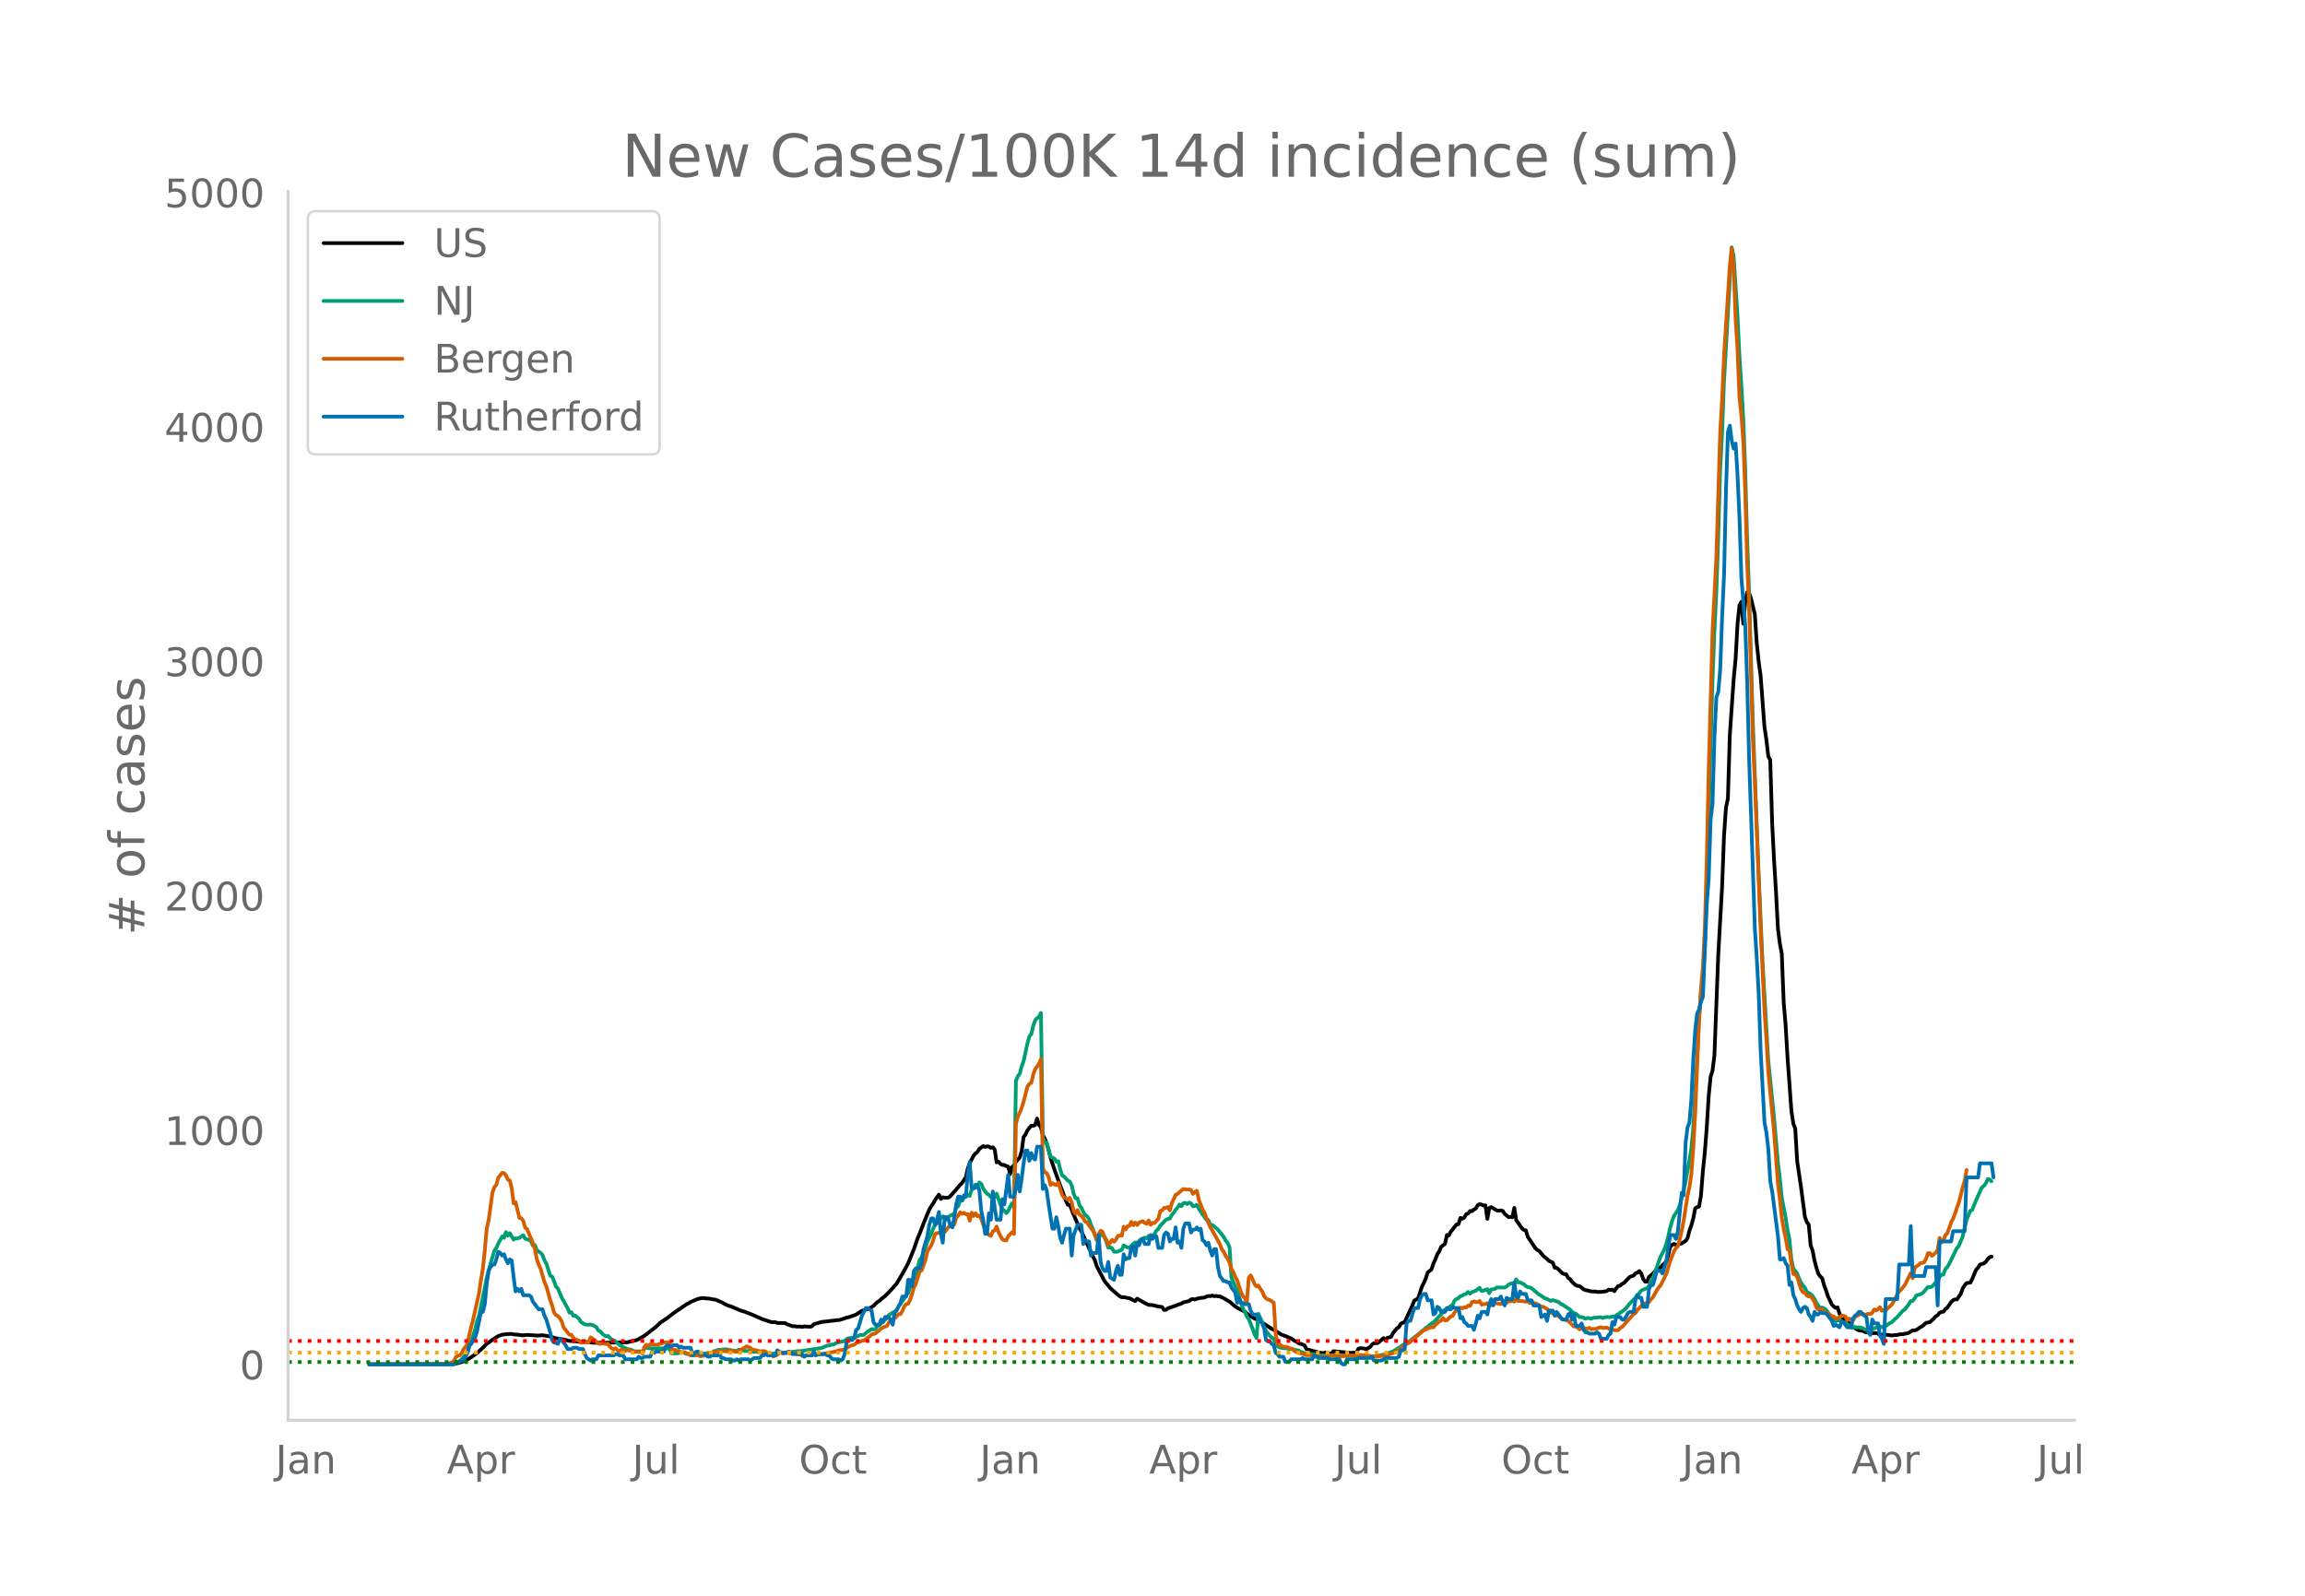 <svg height="864" viewBox="0 0 936 648" width="1248" xmlns="http://www.w3.org/2000/svg" xmlns:xlink="http://www.w3.org/1999/xlink"><defs><style>*{stroke-linecap:butt;stroke-linejoin:round}</style></defs><g id="figure_1"><path d="M0 648h936V0H0z" style="fill:#fff" id="patch_1"/><g id="axes_1"><path d="M117 576.72h725.4V77.76H117z" style="fill:none" id="patch_2"/><path clip-path="url(#p45ca649742)" d="m149.973 554.04 32.035-.102 2.344-.136 1.563-.275 1.562-.43 2.344-1.01 2.344-1.558 1.563-1.113 2.344-2.125 1.563-1.604 1.562-1.089 1.563-1.076 1.563-.981 1.562-.56 2.345-.277 1.562-.032.782.195 1.562.11 1.563.226.781.027 1.563-.173 2.344.146 1.563.137 2.344-.126 1.562.21 1.563.28 2.344.726 2.344.387.781.098 2.345.6 1.562.083 2.344.233 1.563.084.781-.043 3.126.346 3.906.053.782.12.781-.143 8.595-.183 3.907-.914 1.562-.827 1.563-.931 4.688-3.614 1.563-1.56 3.125-2.096 2.344-1.852 5.47-3.72.78-.361.782-.508 2.344-.988.782-.293 1.562-.33 2.344.246.782.045.781.196 1.563.216 2.344 1.033 1.562.827 1.563.693.781.166 3.907 1.705 1.563.427 3.125 1.232 3.907 1.724 3.907 1.31 1.562.006.782.306 3.125.049.781.442 2.344.863.782-.029.781.16 1.563-.01.781.141.782-.198 2.344.138.78-.185.782-.864 3.126-.893 3.906-.444 1.563-.168.781-.173.782.037 2.344-.707.781-.325.781-.127 3.126-1.096 2.344-1.555.781-.144.782-.372.78-.088.782-.514.782-.325.78-.544 1.564-1.545.781-.433.781-.772 1.563-1.219 1.563-1.587 1.562-1.675 1.563-1.751 2.344-3.99 2.344-4.26 2.344-5.782 1.563-4.537.781-1.77 1.563-4.11 2.344-5.697.781-1.334.782-1.084.78-1.426 1.564-2.2.781 1.76.781-.706.782.221 1.562-.059.782-.655 2.344-2.658 1.562-1.882.782-.722 1.562-2.349.782-3.545.781-2.166 1.563-3.022.781-.964.782-.549.78-1.266 1.564-1.154.78.342.782-.232.782.088.78.524.782-.234.782.92.781 5.209.781-.271.782.932.781.344.781.062.782.46.781.194.781 3.015.782-2.834.781-.634.781-1.46 1.563-1.785.781-2.518.782-5.796.781-1.017.781-1.63.782-1.082.781-.84.781-.01.782-.247.781-2.686.782 2.593.78.92.782 3.21.782 1.394.78 2.044.782 2.606.782 3.167 1.562 4.717 1.563 4.324 3.125 8.426.782 1.633.781-.021 1.563 3.973 2.344 5.507.781 1.23 1.563 3.417 3.125 6.83.782 1.45.78 2.51 3.126 5.978 2.344 2.924 3.126 2.736.781.637.781.374.782-.042 1.562.303.782.131 2.344 1.177.781-1.017 3.125 1.789 1.563.755 1.563.076 2.344.568 1.563.233.78 1.154.782-.025.782-.63 1.562-.494.782-.323.781-.19.781-.393 1.563-.485.781-.485 2.344-.589.782-.634.781-.152.781.198.782-.33 1.562-.322 1.563-.135.781-.438.782-.227.781.102.782-.283.78.297.782-.132.782.183.78.028 1.564.72 1.562.93.782.417 2.344 2.059 2.344 1.307.781.34 3.125 2.226 1.563.96 1.563.639 5.47 3.573 1.562.842 2.344 1.505 1.563.555 2.344.985 1.562 1.057.782.27.781.687.781.153 1.563.64.781 1.538 3.126.89.781.08.781.346 1.563.246.781.019.782-.28.781.311.782.071.78.211.782-1.064 7.032.69 1.563-.125.781-.045.782-1.53.781-.225 1.563.137.781.326 1.563-.884.781-1.002.781-.59 1.563-.071.781-.575 1.563-1.431.781.84.782-.923 1.563-.422.78-1.583 1.564-1.874.78-.472.782-1.384.782-.401.78-.24 3.126-6.692.782-2.043 1.562-.903 1.563-4.79.781-1.525.782-1.783.781-2.473 1.563-1.24.781-2.483.781-1.603.782-2.048.781-1.172.781-1.877 1.563-1.19.782-3.577.78.174.782-1.516 2.344-2.938.782-.13.78-2.537.782.345.782-.446.78-1.422.782-.247.782-1.028.781.048.781-.607.782-.462.781-1.346.781-.462.782.236.781.387.781-.112.782 5.487.781-4.378.781-.385 2.344 1.396.782.075.781-.135.781.22.782 1.183 1.563 1.315.78-.062.782.13.782-3.805.78 4.964 2.345 3.356.781.648.782.154.781 2.618 3.125 4.666.782.695.781.41 1.563 1.938 1.562 1.276.782.785 1.562.739.782 2.062.781.051.781.637 1.563 1.58.782.309.78.107.782 1.47.782.432.78 1.14 1.564 1.424 1.562.39.782.526.78.7.782.349.782.08.781.286 1.563.214.781-.073.781.195 1.563.019 2.344-.336.781-.606.782.129.781-.131.781.626.782-1.178.781-.928.781-.137.782-.698.781-.392 2.344-2.453 1.563-.534.781-.941.782-.284.78-.604.782.978.782 2.258.781 1.065.781-.01.782-1.964.781-.545 1.563-1.549.781-.974.781-.496.782-.092.781-1.118.781-.616.782-.845.781-2.688.781-3.292.782-.774.781-.36.781.39 2.345-.613 1.562-.998.782-1.1.78-3.058.782-2.189.782-2.745.78-4.11.782-.547.782-.203.78-4.448.782-9.88.782-7.652.781-9.971.781-12.725.782-7.987.781-2.506.781-6.211 1.563-40.966 1.563-27.679.781-20.773.781-11.25.782-3.643.781-25.825 1.563-22.635.781-8.247.781-14.117.782-7.604.781-1.484.782 8.9.78-8.482.782-4.29.782.316.78 2.171 1.564 6.518.78 11.653.782 7.513.782 5.679 1.562 20.786.782 5.253.781 6.78.781 1.452.782 25.58.781 15.282.781 12.648.782 14.859.781 6.195.781 4.09.782 19.839.781 9.176.781 13.286 1.563 21.538.781 5.167.782 2.02.781 13.216 1.563 10.578 1.563 11.942.78 2.25.782.937.782 8.482.78 2.07.782 4.113.782 2.905.78 2.432.782 1.123.782.734.781 2.858.781 2.086.782 2.408 1.562 3.253.782.858.781.562.781-.214.782 2.584 2.344 3.297.781.414.781.079.782 1.703.781-.14 1.563 1.002.781.38.782.13.78-.03.782.49.782.242 1.562.03.782.31 1.562-.066.782.198.781.66.781-.175.782-.052 1.562.138 1.563.232 1.563-.216.781.06.781-.301 1.563-.063.781-.225.782-.098.781-.246 1.563-1.011.781.014.782-.184 1.562-1.107.782-.394 1.562-1.379 1.563-.278 1.563-1.458.78-.886.782-.467.782-.992.781-.332.781-.118.782-1.038.781-.56 1.563-2.262.781-.782.781-.332.782.018 1.562-2.234.782-2.235.781-1.212.781-.943 1.563-.197.781-1.566 1.563-3.725.782-.76.78-1.287 1.564-.498.78-.6.782-1.123.782-.754.78-.268h0" style="fill:none;stroke:#000;stroke-linecap:round;stroke-width:1.5" id="line2d_1"/><path clip-path="url(#p45ca649742)" d="m149.973 554.04 32.035-.105 2.344-.352.781-.329.782-.17.78-.471.782-.618 1.563-1.877.781-.77.782-2.646.781-2.066 1.563-4.836.781-3.4.781-2.109 2.344-11.329.782-4.06 1.562-5.85 1.563-5.132.781-1.196.782-1.727 1.562-2.895.782.553.781-2.336.782 1.45.78-1.02 1.564 2.605.78-.536.782.086.782-.274 1.562-1.062.782 1.451 1.562.45.782.626.781 1.685.781-.216.782 2.035.781.656.781.456.782.915.781 2.122.781 1.347 1.563 4.887.781.416.782 1.818.781 2.216.781.79 1.563 3.709 2.344 4.205.782 1.91.78-.193.782 1.447.782-.096 1.562 1.333.782 1.336 1.562.934.782.135 1.562-.096.782.184 1.562.888.782 1.32.781.372.781.925.782.654.781.473.781-.184.782.834.781.649 1.563.736 1.562 1.498.782.346.781.602 2.344.858.782.062.78.447.782.235 1.563.024.781-.021.782.42.781-1.809.781-.043.782.163.781-.035.781.141 1.563-.06 3.125-.04 1.563.125.781-.1.782 2.064 1.562-.013.782-.032.781-.143.781.002.782-.138.781.221.782.36.78.03.782.43 1.563.002 3.125-.403 2.344-.515 1.563-.018.781-.686.782-.114.781-.377 1.563-.157h.781l.781-.142 1.563.26 2.344.42.781-.025.782-.485 1.563.227.78.33 1.564-.025.78.017.782.294.782.075.78-.173.782.21.782.036 1.562.38.782.374.781.227.781-.076.782-.298 2.344-.026.781-.298.781-.17.782.218 1.562-.29.782.027 3.906-.463.782.016 8.595-1.282 2.344-.994.781-.021.781-.341.782-.048.781-.271.781-.521 3.126-.639.781-.787.781-.34 1.563-.178.781.096.782-.57.781-.248.782-.382 1.562-.061 1.563-1.426.781-.384.782-.559.78.146.782-.193.782-1.12.781-.405 2.344-2.29.781-.62.782-1.25 1.562-.961.782-.189.781-.896.781-1.514.782-.858 2.344-3.529.781-.902.781-2.283.782-1.495.781-2.08.781-1.524 1.563-6.2.782-.911.78-2.36.782-1.727.782-2.379 1.562-3.142.782-2.095.78-1.632.782-.534 1.563-2.116.781-.748.782.59.781.75.781-1.041.782-.622.781-.267.781-.655.782-2.183.781-.702.781-2.21.782.02.781-1.287.781-.433.782-.694.781.477.781-2.612.782-.338.781-1.723.782.686.78-1.499.782.577.782 1.894.78 1.214.782.916.782.42.78.936.782-.371.782.446.781-1.511.781 2.401 1.563 4.167.781.331.782 1.054.781-.902.781-1.72.782-1.414.781 1.613.781-51.356.782-1.78.781-1.118.781-2.974.782-2.102 1.562-7.22.782-2.78.781-.995.781-3.387.782-2.139.781-.926.782-.523.78-1.57.782 50.624.782 1.755.78.442.782 2.606.782 3.023.78.282.782.4.782 1.28.781-.204.781 3.288.782 2.514.781.407 1.563 1.685.781.363.781 1.583.782 3.352.781 1.885.781-.03.782 2.827.781 1.007.781 1.696.782 1.285.781.471.781 1.168.782 2.416.781 1.626 1.563 4.49.781-.518.782-1.927.78.014.782 1.267.782 1.75.78 2.465.782-.153.782.449.781 1.342.781.086.782-.147.781-.405.781-.238.782-1.818 1.562.816.782.09.781-.7.781-.904.782-.524.781.426.781-1.038.782-.704 1.562-.628.782.287.781-.986.781.343.782-.458.781-.666.782-1.37.78-.744.782-1.272 2.344-2.4.782-.344.78-.14.782-1.481.782-.857.781-1.28.781-.857.782-1.238.781.69.781-1.218.782-.146.781.497.781-.604.782.343.781 1.17.781-.156.782-.416.781 1.507 3.125 4.554.782.112.781 1.811.782.159.78.56 1.564 1.394 2.344 2.937.78 1.457.782.874.782 1.814.781 12.304.781 1.961 1.563 3.35 1.563 5.206.781 2.09.781 1.287.782 1.966.781 1.014 1.563 3.948.781 2.286.781 1.452.782-9.813 1.562 3.416.782 1.946.781 1.644 1.563 2.006.781.681.782.385.78 2.234.782.913 1.563.63 1.563.094 1.562.281 1.563.098.781.419.782.025.781.161.781.522.782.184 1.562.684 2.344.007 1.563.434 1.563.047 2.344.012 1.563-.108 2.344.235 2.344.103.78-.09.782.075 1.563-.067 3.907.294 1.562-.027 3.907.096 1.563-.132 3.906-.792.782-.197 1.563-.723.78-.243 1.564-.985 1.562-.993.782-.59 2.344-1.125 2.344-1.97 1.562-1.215L578.15 540l.782-.772.781-.468 1.563-1.34.781-.365 2.344-2.519.781-.777.782-1.48 1.563-.828 2.344-1.62.78-1.707.782-.664.782-.301.78-.818.782-.244.782-.458.78-.214.782-.802.782.676.781-.618 1.563-.547 1.562-1.207.782 1.291.781-.096 1.563-.634.781 1.611.781-1.484 1.563-.244.781-.6 3.126.068.781-.446.782-.685.78-.401.782-.21.782.352.78-1.94.782 1.228.782-.045.78.46.782.278.782.79.781.413.781.161.782.298 3.125 2.652.781.404 1.563 1.09.781.2 1.563.828.781-.346 2.344.752.782.739.781.31 3.126 2.069.78.8.782.639.782.175 1.562 1.43.782.011.78.181.782.49.782-.35.781.082.781.238.782-.342 3.125-.277.781.344.782-.282.781-.15 1.563.108.781-.374.781.152 1.563-.99 2.344-1.661.782-.697 1.562-1.954 1.563-1.577.781-.74.782-1.26.78-.612.782-1.101 1.563-.724.781-.18.782-.942.781-1.62.781-1.33 1.563-4.514 1.563-4.404 1.562-2.953.782-2.197.781-2.964.781-3.557.782-2.793.781-2.115 1.563-2.34.781-1.93 1.563-6.103.781-3.462 1.563-8.525.781-4.87.782-8.196 1.562-27.845.782-15.952.78-11.057.782-6.915.782-11.614.781-23.024 1.563-58.17.781-26.52.781-20.477.782-15.698.781-22.634.781-27.198.782-15.156.781-20.92 3.125-54.733.782 3.427 1.562 23.704.782 16.645.781 11.796.782 13.573.78 19.817.782 28.261.782 21.638 1.562 53.963 2.344 61.32 1.563 35.468 2.344 40.444 2.344 23.147 1.563 18.245.781 6.39.781 7.9 1.563 8.062.781 5.142.782 3.785.781 8.08.781 3.737 1.563 2.16.782 2.01.78 1.607.782 1.25.782.768.78 1.783 1.564.9.78.752.782 1.245.782 1.546.78 1.232.782.833.782-.121.781.34.781.488.782 1.14.781 1.57.781.937.782.273.781.806.781-.272.782.008.781.217.781.397.782.203.781.578.781.717 1.563.765.781-.271.782.209.781-.098 1.563.333 1.563.813.78-.256.782-.078.782.068 1.562-.716 1.563-.526.781.336.782-.412.781.006 1.563-1.21.781-.276 1.563-1.511.781-.705 2.344-2.607.781-.51 1.563-2.012.781-1.353.782-.062.781-.914.782-1.338 1.562-.422.782-.41.78-.737 1.564-1.883.78.137.782-.21 1.563-1.67.781-.46.782-1.779.781-.973.781-.032.782-2.164.781-.885.781-1.239 3.126-6.446.781-.883 1.563-3.759 1.562-6.708 1.563-3.849.781-.328 1.563-3.95 2.344-5.148.782-.662.78-.875.782-1.855.782.078.78.746h0" style="fill:none;stroke:#009e73;stroke-linecap:round;stroke-width:1.5" id="line2d_2"/><path clip-path="url(#p45ca649742)" d="m149.973 554.04 28.128-.071 3.907-.256 1.563-.53.78-.49.782-1.665.782-.45.78-.204.782-.96.782-1.541.78-.92.782-1.163.782-3.932 1.562-6.27 2.344-10.394.782-5.473.781-4.503.781-7.372.782-8.925.781-3.39 1.563-11.252.781-2.277.781-.837.782-2.92 1.562-1.961.782.05.781.95.782 1.665.78.45.782 3.195.782 6.065.78-.5 1.564 6.423.78.112.782 1.082.782 2.768.781.602 1.563 3.717.781 1.91.781 2.317.782 4.054.781 2.39.781 1.592 1.563 5.514.781 1.705 1.563 5.555.781 2.185.782 2.86.781 1.04.781.41.782.857.781 1.389.781 2.389 1.563 2.022.782.98.78-.01.782 1.174.782.653 1.562.552.782.817.78-.113 2.345.02.781-2.092.782.51 2.344 1.89.781.326.781-.48.782.337.781.153.781-.143.782 1.185.781.725.781.275.782-.347.781.848.781.418.782-.755.781.49h.782l.78-.225 1.564.276.78.378 3.126.081.782.674.781-2.869.781-.745.782.52.781-.674 2.344.194.781-.06.782-.41.781-.01.781-.5.782-.03.781.112.781-.286.782 2.89.781.418.781-.092.782.562.781.01.781.327 1.563.102.782.429.78.174.782.633.782-.245.78.03 1.564.307.78.275 1.564-.204 2.344-1.072.781.02.781-.449.782-.092.781-.265.781.234.782-.398.781.164 1.563.081.781-.275.781-.092 1.563.46.781.101.782-.204.781-.592 1.563-.899.781-.52 1.563.582.781.776.782.04 2.344.623 1.562-.112.782.235.781 1 .781.164 1.563.786.781-.398.782-.266.781-.806.781-.072.782.317.781-.235.781-.02 1.563.255 1.563-.153.781.367 1.563.204.781.623.782-.05.78-.246.782-.04.782-.235.78.102.782-.01.782-.266 2.344.02 1.562-.347.782-.04.781-.307 1.563-.163 3.125-.868.781.01.782-.255 1.562-1.021.782-.45 1.562-.388.782-.694 2.344-.899.781-.112 2.344-1.746.782-.735 1.562-.388.782-.746.781-.54.781-.746.782-.46 1.562-.612.782-1.369 1.562-1.245.782-.45.781-.765.781-.95.782.01.781-1.276.781-1.869.782-.929.781-.153.781-1.573.782-2.267.781-2.767.781-1.46 1.563-5.064.782-.358 1.562-4.34.782-3.44 1.562-2.42.782-1.981.78-2.635.782-.357 1.563-.266.781-2.001.782 1.807 1.562-2.042.782-.664.781.235.781-.592.782-2.798.781-.704.781-1.42.782.613.781-.398.781.572.782-.082.781 2.675.781-3.257.782 1.348.781-1.103.782 1.215.78-.266.782 1.359.782 2.256 1.562 3.42.782.848.78.388.782-1.878.782-.368.781-1.562.781 2.358 1.563 2.9.781.256.782.132.781-1.725 1.563-1.634.781.694.781-44.642.782-3.022.781-1.542.781-2.053.782-2.45 1.562-6.076.782-1.164.781-.388.781-3.38.782-2.164 1.563-2.237.78-1.838.782 44.336.782 1.522.78.418.782 1.552.782 3.278.78-.704.782.5.782.235.781-1.103 1.563 5.014.781 1.164.781.224.782.644.781-.766.781 1.848.782 3.584.781 1.031.781-1.51.782 1.827.781.541.781.899.782 1.44.781.387.781 1.195 1.563 1.98.782 1.655.78 2.134.782-2.113.782-1.583.78.439.782 2.022.782 1.337.78 2.053 1.564-2.094.781.715.781-.858.782-1.47.781-.153.781.082.782-3.635.781 1.072.781-1.318.782-.163.781-1.603.781 1.358.782-1.062.781 1 .781-1.061 1.563-.52.781.734.782.368.781-1.389.781 1.756.782-.786.781.092 1.563-1.715.781-3.145.782-.307.78-.99.782.02.782-.418.78 1.419.782-2.971 1.563-3.34.781-.398 1.563-1.358.781-.633 1.563.256.781-.072.782.225.781 1.582.781-.776.782-.48.781 3.503 1.563 4.125.781 1.256 1.563 4.135.781 1.716 1.563 2.675 2.344 4.258.781 2.093.782 1.052.78 1.644.782.98.782 1.757.781 2.47.781 1.481.782 1.869.781 1.358 1.563 4.911.781 1.501.781.899.782 1.603.781-9.935.781-.99.782 1.592.781 1.95.781.91.782-.338.781 1.389.781 1.031.782 1.88.781.928.781.43.782.295.781.45.782.633.78 12.804.782 3.86.782.153.78.623.782.327 1.563.153.781.46.782.132.781.429.781.725 1.563.653 2.344.562.781.408.782-.132 1.562.214 1.563.49.781.082 3.126-.204.781-.215 2.344-.122.782.275 1.562.133 3.126-.408 1.562-.03 1.563.101 1.563-.306 3.125.01 2.344.51 1.563.062 2.344-.174 1.562-.214 3.126-.98 1.563-.674.78-.592 1.564-1.46.78-.338.782-.592.782-.388.781-.541 1.563-1.41 2.344-1.95.781-.827.781-.52 2.344-.98.782-.266.781.102.781-1.133.782-.552.781-.745.781-.296.782-1.072.781.98.782-.102 1.562-1.532.782-.265.78-1.44.782-.684.782-.5.78-.685.782.307.782-.5.78.163.782-.797.782.153.781-1.572.781-.296.782.286.781.01.781-.44.782 1.492.781-.215.781-.071.782-.307.781 1.256.781-.806 1.563-.358.781-.02 1.563.265.781-.316.782-.03.781-.225.782-.5.78-.062.782-.204.782.378.78-1.032.782.756 1.563-.01.781.214.782.082.781-.174.781.715 1.563.04.781.062.782.378.781.766.781.224.782.072 1.562.868.782 1.062.781.439.781.214.782.715.781.122.781.388.782.705.781.541.782.051.78.358.782.224 2.344 2.308.782-.082 1.562 1.246.782-.541.78-.123.782.388.782-.092.781-.234.781.52.782-.122.781.081.781-.224.782-.409.781-.092.781.297 1.563-.194 1.563.755 2.344.398.781-.122.781-.868.782-.398 4.688-5.27.781-.428.782-1.297.78-.715.782-.867 1.563-1.042.781.02.782-.51.781-1.113.781-.786 1.563-2.86.781-1.184.782-.796 2.344-4.759 1.562-5.268 1.563-3.89.781-1.267.782-.817.781-2.93.782-3.41.78-4.034 1.564-10.068.78-3.503.782-5.299.782-10.589.78-14.346 1.564-38.087.78-11.988.782-9.19.782-15.806.781-28.202.781-35.616 1.563-56.773 1.563-30.112 1.562-50.748.782-13.336.781-17.828 2.344-36.412.781-6.893.782 8.465.781 20.412.781 12.457.782 19.32.781 7.249.782 10.854.78 20.412.782 28.53.782 18.215 1.562 54.241.782 16.552 2.344 60.01 1.562 32.9.782 11.63.781 13.478 2.344 24.394 1.563 20.728.781 6.361.781 7.577.782 4.493.781 3.594.781 4.564.782.531.781 5.606.781 3.952.782.081.781 1.154.782 2.665.78 2.247.782 1.286.782.082.78 1.195.782.418.782-.153.78 1.072.782 1.41.782 2.225.78.797.782-.123.782.051 1.562 1.41.782-.062 1.562 1.43.782.03.781.838.781-.133.782-.368.781-.561.781-.051.782.275.781 1.563.781-.664.782.286.781.45.781-1.471 2.345-1.154.78-.164.782.44.782-.082.78-.337.782.194.782-.541.78-1.348.782.378.782-.49.781-.838.781 1.511.782-.306.781.143.781-.909 1.563-1.347.781-1.205 1.563-3.115.781-1.215.782-.664 1.562-1.98 2.344-4.749.782 2.104.781-4.003.782-.868.78-.429.782-.867.782-.041.78-.245.782-1.634.782-2.104.78.031.782 1.093 1.563-1.318.781-1.102.782-4.881.781 1.817.781-.857.782-2.053.781-.776 1.563-4.452.781-1.542.781-1.97.782-2.482.781-2.021 1.563-6.25.781-2.41.781-4.564h0" style="fill:none;stroke:#d55e00;stroke-linecap:round;stroke-width:1.5" id="line2d_3"/><path clip-path="url(#p45ca649742)" d="M149.973 554.04h34.379l.781-1.04h1.563l.781-.52h.782l1.562-3.12.782-3.12.781-.521.781-1.56.782-1.04.781-2.6 1.563-7.801h.781l.781-3.12.782-8.322.781-5.2.781-1.56.782-1.04h.781l.781-2.08.782-3.121.781.52.781 1.04.782-.52.781 2.08.782 1.56.78-1.56.782.52.782 6.76.78 5.722.782-1.04.782 1.04.78-1.04.782 2.6h2.344l.782.52.781 2.08 2.344 3.12h1.563l.781 2.6.781 1.56 1.563 5.202.781 3.12.782 1.04h.781l.781.52.782-2.08.781.52 1.563 2.08.781 1.56h1.563l.781-.52h1.563l.781.52h1.563l.781 2.08.782 1.56 1.562 1.04.782-.52h1.562l.782-1.56h6.25l.782-.52h.781l.781.52h1.563l.782 1.56h4.688l.78-1.04.782.52h.782l.781-.52h2.344l.781-2.08.782.52.781-.52h3.125l.782-2.08.781-.52.781.52h.782l.781-.52h1.563l.781 1.04.781-.52.782.52h3.125l.782 3.12.78-1.04.782-.52h.782l.78 1.04h1.564l1.562 1.04h.782l.781-.52h2.344l.781-.52.782 1.56h.781l.781.52h2.344l.782.52h.781l.781-.52.782.52.781-.52h3.126l.78.52 1.564-1.04h2.344l.781-1.04h.781l.782-.52.781.52h3.125l.782-2.08 1.562 1.04h2.344l.782-.52 1.562 1.04h3.907l.782 1.04.78-.52h2.345l.781-1.56.782 1.56.78-.52h3.126l.782.52h.781l.781 1.04.782.52h2.344l.781.52.781-.52.782-2.08.781-4.68.781-1.04h1.563l.781-1.04.782-3.12.781-.52 1.563-5.201 1.563-3.12h.78l1.564 1.04.78 4.68.782 1.04h1.563l.781-2.08.782 1.04.781-2.08h1.563l1.562 3.12.782-5.2.781-.52 1.563-3.12.781-2.601h1.563l.781-6.76h.781l.782 2.6.781-6.241.781-1.04h1.563l.782-2.08.78-5.721 1.564-5.201.78-4.68.782-2.6h.782l.78 2.6.782-2.08.782-3.121.781 8.84.781 3.641.782-10.4h.781l.781 1.04.782 2.6.781.52.781-4.16.782-5.201.781-3.12h.781l.782 1.56.781-2.08.781.52.782-9.362.781-4.68.781 10.4h1.563l.782-1.04.78 2.08.782 8.322.782 3.64.78 5.72h.782l.782-8.32.78 2.6.782-11.441.782 6.76.781 4.681h1.563l.781-8.32.781 2.08 1.563-11.962.781 8.841h1.563l.781-3.12.782-5.72.781 6.76.781-5.2.782-6.241.781-5.201h.781l.782 4.16.781-3.12.781 2.08.782.52.781-5.2h1.563l.781 17.162.782-1.56.78 2.08.782 5.72 1.563 9.882h.781l.782-4.68.781 3.64.781 4.68.782 2.08.781-3.12.781-2.6h1.563l.781 10.92.782-8.32 1.562-4.16h1.563l.781 7.8.782-1.56.781.52h.781l.782 5.72.781-1.04h1.563l.781-7.28.782 10.921.78 2.6.782 1.04h.782l.78-3.64.782 6.24 1.563 1.041.781-3.64.782-2.08.781 3.64h.781l.782-8.321.781 2.08.781-.52h.782l.781-4.68h.781l.782 3.64.781-5.2.781 1.04.782-2.08.781-.52.781 2.08h1.563l.781-3.641.782 1.56.781-1.04h.782l.78 4.68h1.564l.78-5.2.782-1.04.782.52.78 3.12.782-1.04h.782l.781-4.68.781 6.24.782-.52.781 2.6.781-7.8.782-2.08h1.562l.782 3.64.781-1.04 1.563-.52v-.52l.781 1.04.781-.52.782 4.68.781.52.781 1.56.782-1.04.781 3.12.782 2.08.78-2.6h.782l.782 7.281.78 3.64 1.564 2.081h.78l.782.52h.782l.781 2.08 1.563 2.08.781 4.161.781-2.08.782 2.08h.781l.781.52h1.563l.781 2.6.782 1.56h1.562l.782 1.04.781 1.561.781 1.04.782 2.08.781 4.68.781.52h.782l.781 1.041.782.52.78 3.12.782.52.782 1.04h1.562l.782 2.08h1.562l.782-1.04h3.906l.782-.52.781.52h3.125l.782-1.56h.781l.781 1.04h3.907l.782.52h3.906l.782 1.56.78.521h.782l.782-2.08h3.906l.782-.52h4.688l.781-.52.781 1.56h3.126l1.562-1.04h4.689l.78-.52.782-2.6h1.563l.781-10.922.782-1.04h.781l1.563-5.2h1.562l.782-3.641.781-1.56.781-.52h.782l.781 2.6h1.563l.781 5.72.781-.52.782-2.6.781.52.781 1.56h1.563l.782-1.56.78.52h.782l.782-1.04.78.52h1.564l.78 4.16.782-.52.782 2.081.78.52.782 1.04h1.563l.781 1.56.782-2.6.781-3.12.781 1.04.782-2.6h1.562l.782 1.04.781-4.16.781-2.081.782 2.6.781-2.6h1.563l.781-1.04.781 2.08.782 1.56.781-3.12.782.52h1.562l.782-6.76.78 5.72.782.52.782-2.6.78 1.04h1.564l.781 2.6h1.563l.781 2.08h2.344l.781 4.68 1.563-1.04.781 2.601.782-4.16h1.562l.782 2.08.781-1.56 2.344 3.12h1.563l.781-2.08.782-.52.78 2.6.782-2.08.782 4.68h1.562l.782-1.04.78 2.6.782 1.04h.782l.781.52h2.344l.781-.52.782.52.781 2.08h2.344l.781-1.56.782-.52.781-4.68.781 1.04.782-3.12h1.562l.782 1.04h.781l.782-1.04.78-1.56.782-.52h1.563l.781-5.201.782-1.56.78 1.04h.782l.782 3.64h1.562l.782-7.28.781-1.56h.781l.782-2.601.781-3.12h1.563l.781 1.04 1.563-5.2 1.562-10.402h1.563l.781 1.56.782-3.12 1.563-15.602.78 1.04.782-21.322.782-6.241.78-2.08.782-9.361.782-16.122.78-11.962.782-6.76.782-1.56.78-3.12.782-2.081 1.563-37.444.781-10.402.782-23.922.781-6.761.781-27.043.782-16.122.781-2.08.781-9.361.782-21.323.781-17.162.781-34.324.782-23.403.781-2.6.781 6.24.782 3.121.781-2.08.781 13.002.782 17.161.781 24.443 1.563 19.242.781 22.883.782 31.204 1.562 45.765.782 23.403.78 11.961.782 14.562.782 22.882 1.562 29.124.782 4.16.781 6.761.781 13.001.782 4.16 2.344 18.203.781 9.361h.781l.782-.52.781 2.08.781 1.04.782 7.801.781-1.04.781 5.2.782 1.56.781 2.601.782 1.56.78 1.04.782-1.56.782-.52.78.52.782 2.6.782 1.04.78 1.561.782-3.64.782 1.04h.78l.782-1.04.782.52h1.562l2.344 3.12.782 2.08.781-.52 1.563 1.04.781-2.08h.781l1.563 2.08h1.563l.781-3.64.781-1.04.782-.52.781-1.04h.782l.78 1.04 1.564 1.04.78 6.24.782 1.04.782-6.24.78 1.56h1.564l.781 4.68.781 1.56.782 2.081.781-18.202h4.688l.781-14.042h3.907l.781-15.601.782 20.282h4.688l.781-3.64h3.907l.781 15.601.782-26.003h4.688l.781-4.16h4.688l.781-21.843h4.689l.78-5.72h4.689l.781 5.72h0" style="fill:none;stroke:#0072b2;stroke-linecap:round;stroke-width:1.5" id="line2d_4"/><path clip-path="url(#p45ca649742)" d="M117 553.088h725.4" style="fill:none;stroke:green;stroke-dasharray:1.5,2.475;stroke-dashoffset:0;stroke-width:1.5" id="line2d_5"/><path clip-path="url(#p45ca649742)" d="M117 549.28h725.4" style="fill:none;stroke:orange;stroke-dasharray:1.5,2.475;stroke-dashoffset:0;stroke-width:1.5" id="line2d_6"/><path clip-path="url(#p45ca649742)" d="M117 544.521h725.4" style="fill:none;stroke:red;stroke-dasharray:1.5,2.475;stroke-dashoffset:0;stroke-width:1.5" id="line2d_7"/><path d="M117 576.72V77.76" style="fill:none;stroke:#d3d3d3;stroke-linecap:square;stroke-linejoin:miter;stroke-width:1.25" id="patch_3"/><path d="M117 576.72h725.4" style="fill:none;stroke:#d3d3d3;stroke-linecap:square;stroke-linejoin:miter;stroke-width:1.25" id="patch_4"/><g id="matplotlib.axis_1"><g id="xtick_1"><g style="fill:#696969" transform="matrix(.16 0 0 -.16 111.856 598.378)" id="text_1"><defs><path d="M9.813 72.906h9.859V5.078q0-13.187-5-19.14-5-5.954-16.094-5.954h-3.75v8.297h3.078q6.531 0 9.219 3.672Q9.813-4.39 9.813 5.078z" id="DejaVuSans-74"/><path d="M34.281 27.484q-10.89 0-15.093-2.484-4.204-2.484-4.204-8.5 0-4.781 3.157-7.594 3.156-2.797 8.562-2.797 7.485 0 12 5.297 4.516 5.297 4.516 14.078v2zm17.922 3.72V0H43.22v8.297Q40.14 3.328 35.547.953q-4.594-2.375-11.234-2.375-8.391 0-13.36 4.719Q6 8.016 6 15.922q0 9.219 6.172 13.906 6.187 4.688 18.437 4.688h12.61v.89q0 6.203-4.078 9.594-4.078 3.39-11.453 3.39-4.688 0-9.141-1.124-4.438-1.125-8.531-3.375v8.312q4.921 1.906 9.562 2.844 4.64.953 9.031.953 11.875 0 17.735-6.156 5.86-6.14 5.86-18.64z" id="DejaVuSans-97"/><path d="M54.89 33.016V0h-8.984v32.719q0 7.765-3.031 11.61-3.031 3.858-9.078 3.858-7.281 0-11.484-4.64-4.204-4.625-4.204-12.64V0H9.08v54.688h9.03v-8.5q3.235 4.937 7.594 7.374Q30.078 56 35.797 56q9.422 0 14.25-5.828 4.844-5.828 4.844-17.156z" id="DejaVuSans-110"/></defs><use xlink:href="#DejaVuSans-74"/><use x="29.492" xlink:href="#DejaVuSans-97"/><use x="90.771" xlink:href="#DejaVuSans-110"/></g></g><g id="xtick_2"><g style="fill:#696969" transform="matrix(.16 0 0 -.16 181.45 598.378)" id="text_2"><defs><path d="M34.188 63.188 20.797 26.906h26.812zm-5.579 9.718h11.188L67.578 0h-10.25l-6.64 18.703h-32.86L11.188 0H.78z" id="DejaVuSans-65"/><path d="M18.11 8.203v-29H9.077v75.484h9.031v-8.296q2.844 4.875 7.157 7.234Q29.594 56 35.594 56q9.968 0 16.187-7.906 6.235-7.907 6.235-20.797T51.78 6.484q-6.218-7.906-16.187-7.906-6 0-10.328 2.375-4.313 2.375-7.157 7.25zm30.578 19.094q0 9.906-4.079 15.547-4.078 5.64-11.203 5.64-7.14 0-11.218-5.64-4.079-5.64-4.079-15.547 0-9.906 4.078-15.547 4.079-5.64 11.22-5.64 7.124 0 11.202 5.64t4.078 15.547z" id="DejaVuSans-112"/><path d="M41.11 46.297q-1.516.875-3.297 1.281Q36.03 48 33.89 48q-7.625 0-11.703-4.953-4.079-4.953-4.079-14.234V0H9.08v54.688h9.03v-8.5q2.844 4.984 7.375 7.39Q30.031 56 36.531 56q.922 0 2.047-.125 1.125-.11 2.484-.36z" id="DejaVuSans-114"/></defs><use xlink:href="#DejaVuSans-65"/><use x="68.408" xlink:href="#DejaVuSans-112"/><use x="131.885" xlink:href="#DejaVuSans-114"/></g></g><g id="xtick_3"><g style="fill:#696969" transform="matrix(.16 0 0 -.16 256.74 598.378)" id="text_3"><defs><path d="M8.5 21.578v33.11h8.984V21.922q0-7.766 3.016-11.656 3.031-3.875 9.094-3.875 7.265 0 11.484 4.64 4.234 4.64 4.234 12.656v31h8.985V0h-8.984v8.406Q42.047 3.422 37.718 1q-4.313-2.422-10.032-2.422-9.421 0-14.312 5.86Q8.5 10.296 8.5 21.578zM31.11 56z" id="DejaVuSans-117"/><path d="M9.422 75.984h8.984V0H9.422z" id="DejaVuSans-108"/></defs><use xlink:href="#DejaVuSans-74"/><use x="29.492" xlink:href="#DejaVuSans-117"/><use x="92.871" xlink:href="#DejaVuSans-108"/></g></g><g id="xtick_4"><g style="fill:#696969" transform="matrix(.16 0 0 -.16 324.444 598.378)" id="text_4"><defs><path d="M39.406 66.219q-10.75 0-17.078-8.016-6.312-8-6.312-21.828 0-13.766 6.312-21.781 6.328-8 17.078-8 10.735 0 17.016 8 6.281 8.015 6.281 21.781 0 13.828-6.281 21.828-6.281 8.016-17.016 8.016zm0 8q15.328 0 24.5-10.281 9.188-10.282 9.188-27.563 0-17.234-9.188-27.516-9.172-10.28-24.5-10.28-15.375 0-24.593 10.25-9.204 10.265-9.204 27.546t9.204 27.563q9.218 10.28 24.593 10.28z" id="DejaVuSans-79"/><path d="M48.781 52.594v-8.407q-3.812 2.11-7.64 3.157-3.828 1.047-7.735 1.047-8.75 0-13.593-5.547-4.829-5.532-4.829-15.547 0-10.016 4.829-15.563 4.843-5.53 13.593-5.53 3.907 0 7.735 1.046 3.828 1.047 7.64 3.156V2.094Q45.016.344 40.984-.531q-4.015-.89-8.562-.89-12.36 0-19.64 7.765-7.266 7.765-7.266 20.953 0 13.375 7.343 21.031Q20.22 56 33.016 56q4.14 0 8.093-.86 3.953-.843 7.672-2.546z" id="DejaVuSans-99"/><path d="M18.313 70.219V54.688h18.5v-6.985h-18.5V18.016q0-6.688 1.828-8.594 1.828-1.906 7.453-1.906h9.218V0h-9.218q-10.407 0-14.36 3.875-3.953 3.89-3.953 14.14v29.688H2.687v6.984h6.594V70.22z" id="DejaVuSans-116"/></defs><use xlink:href="#DejaVuSans-79"/><use x="78.711" xlink:href="#DejaVuSans-99"/><use x="133.691" xlink:href="#DejaVuSans-116"/></g></g><g id="xtick_5"><g style="fill:#696969" transform="matrix(.16 0 0 -.16 397.828 598.378)" id="text_5"><use xlink:href="#DejaVuSans-74"/><use x="29.492" xlink:href="#DejaVuSans-97"/><use x="90.771" xlink:href="#DejaVuSans-110"/></g></g><g id="xtick_6"><g style="fill:#696969" transform="matrix(.16 0 0 -.16 466.641 598.378)" id="text_6"><use xlink:href="#DejaVuSans-65"/><use x="68.408" xlink:href="#DejaVuSans-112"/><use x="131.885" xlink:href="#DejaVuSans-114"/></g></g><g id="xtick_7"><g style="fill:#696969" transform="matrix(.16 0 0 -.16 541.931 598.378)" id="text_7"><use xlink:href="#DejaVuSans-74"/><use x="29.492" xlink:href="#DejaVuSans-117"/><use x="92.871" xlink:href="#DejaVuSans-108"/></g></g><g id="xtick_8"><g style="fill:#696969" transform="matrix(.16 0 0 -.16 609.635 598.378)" id="text_8"><use xlink:href="#DejaVuSans-79"/><use x="78.711" xlink:href="#DejaVuSans-99"/><use x="133.691" xlink:href="#DejaVuSans-116"/></g></g><g id="xtick_9"><g style="fill:#696969" transform="matrix(.16 0 0 -.16 683.019 598.378)" id="text_9"><use xlink:href="#DejaVuSans-74"/><use x="29.492" xlink:href="#DejaVuSans-97"/><use x="90.771" xlink:href="#DejaVuSans-110"/></g></g><g id="xtick_10"><g style="fill:#696969" transform="matrix(.16 0 0 -.16 751.832 598.378)" id="text_10"><use xlink:href="#DejaVuSans-65"/><use x="68.408" xlink:href="#DejaVuSans-112"/><use x="131.885" xlink:href="#DejaVuSans-114"/></g></g><g id="xtick_11"><g style="fill:#696969" transform="matrix(.16 0 0 -.16 827.122 598.378)" id="text_11"><use xlink:href="#DejaVuSans-74"/><use x="29.492" xlink:href="#DejaVuSans-117"/><use x="92.871" xlink:href="#DejaVuSans-108"/></g></g></g><g id="matplotlib.axis_2"><g id="ytick_1"><g style="fill:#696969" transform="matrix(.16 0 0 -.16 97.32 560.119)" id="text_12"><defs><path d="M31.781 66.406q-7.61 0-11.453-7.5Q16.5 51.422 16.5 36.375q0-14.984 3.828-22.484 3.844-7.5 11.453-7.5 7.672 0 11.5 7.5 3.844 7.5 3.844 22.484 0 15.047-3.844 22.531-3.828 7.5-11.5 7.5zm0 7.813q12.266 0 18.735-9.703 6.468-9.688 6.468-28.141 0-18.406-6.468-28.11-6.47-9.687-18.735-9.687-12.25 0-18.718 9.688-6.47 9.703-6.47 28.109 0 18.453 6.47 28.14Q19.53 74.22 31.78 74.22z" id="DejaVuSans-48"/></defs><use xlink:href="#DejaVuSans-48"/></g></g><g id="ytick_2"><g style="fill:#696969" transform="matrix(.16 0 0 -.16 66.78 464.932)" id="text_13"><defs><path d="M12.406 8.297h16.11v55.625l-17.532-3.516v8.985l17.438 3.515h9.86V8.296H54.39V0H12.406z" id="DejaVuSans-49"/></defs><use xlink:href="#DejaVuSans-49"/><use x="63.623" xlink:href="#DejaVuSans-48"/><use x="127.246" xlink:href="#DejaVuSans-48"/><use x="190.869" xlink:href="#DejaVuSans-48"/></g></g><g id="ytick_3"><g style="fill:#696969" transform="matrix(.16 0 0 -.16 66.78 369.746)" id="text_14"><defs><path d="M19.188 8.297h34.421V0H7.33v8.297q5.609 5.812 15.296 15.594 9.703 9.797 12.188 12.64 4.734 5.313 6.609 9 1.89 3.688 1.89 7.25 0 5.813-4.078 9.469-4.078 3.672-10.625 3.672-4.64 0-9.797-1.61-5.14-1.609-11-4.89v9.969Q13.767 71.78 18.938 73q5.188 1.219 9.485 1.219 11.328 0 18.062-5.672 6.735-5.656 6.735-15.125 0-4.5-1.688-8.531-1.672-4.016-6.125-9.485-1.218-1.422-7.765-8.187-6.532-6.766-18.453-18.922z" id="DejaVuSans-50"/></defs><use xlink:href="#DejaVuSans-50"/><use x="63.623" xlink:href="#DejaVuSans-48"/><use x="127.246" xlink:href="#DejaVuSans-48"/><use x="190.869" xlink:href="#DejaVuSans-48"/></g></g><g id="ytick_4"><g style="fill:#696969" transform="matrix(.16 0 0 -.16 66.78 274.56)" id="text_15"><defs><path d="M40.578 39.313Q47.656 37.797 51.625 33q3.984-4.781 3.984-11.813 0-10.78-7.422-16.703-7.421-5.906-21.093-5.906-4.578 0-9.438.906-4.86.907-10.031 2.72v9.515q4.094-2.39 8.969-3.61 4.89-1.218 10.218-1.218 9.266 0 14.125 3.656 4.86 3.656 4.86 10.64 0 6.454-4.516 10.079-4.515 3.64-12.562 3.64h-8.5v8.11h8.89q7.266 0 11.125 2.906 3.86 2.906 3.86 8.375 0 5.61-3.985 8.61-3.968 3.015-11.39 3.015-4.063 0-8.703-.89-4.641-.876-10.203-2.72v8.782q5.624 1.562 10.53 2.344 4.907.78 9.25.78 11.235 0 17.766-5.109 6.547-5.093 6.547-13.78 0-6.063-3.468-10.235-3.47-4.172-9.86-5.782z" id="DejaVuSans-51"/></defs><use xlink:href="#DejaVuSans-51"/><use x="63.623" xlink:href="#DejaVuSans-48"/><use x="127.246" xlink:href="#DejaVuSans-48"/><use x="190.869" xlink:href="#DejaVuSans-48"/></g></g><g id="ytick_5"><g style="fill:#696969" transform="matrix(.16 0 0 -.16 66.78 179.373)" id="text_16"><defs><path d="M37.797 64.313 12.89 25.39h24.906zm-2.594 8.593H47.61V25.391h10.407v-8.203H47.609V0h-9.812v17.188H4.89v9.515z" id="DejaVuSans-52"/></defs><use xlink:href="#DejaVuSans-52"/><use x="63.623" xlink:href="#DejaVuSans-48"/><use x="127.246" xlink:href="#DejaVuSans-48"/><use x="190.869" xlink:href="#DejaVuSans-48"/></g></g><g id="ytick_6"><g style="fill:#696969" transform="matrix(.16 0 0 -.16 66.78 84.186)" id="text_17"><defs><path d="M10.797 72.906h38.719v-8.312H19.828v-17.86q2.14.735 4.281 1.094 2.157.36 4.313.36 12.203 0 19.328-6.688 7.14-6.688 7.14-18.11 0-11.765-7.328-18.296-7.328-6.516-20.656-6.516-4.593 0-9.36.781-4.75.782-9.827 2.344v9.922q4.39-2.39 9.078-3.563 4.687-1.171 9.906-1.171 8.453 0 13.375 4.437 4.938 4.438 4.938 12.063 0 7.609-4.938 12.047-4.922 4.453-13.375 4.453-3.953 0-7.89-.875-3.922-.875-8.016-2.735z" id="DejaVuSans-53"/></defs><use xlink:href="#DejaVuSans-53"/><use x="63.623" xlink:href="#DejaVuSans-48"/><use x="127.246" xlink:href="#DejaVuSans-48"/><use x="190.869" xlink:href="#DejaVuSans-48"/></g></g><g style="fill:#696969" transform="matrix(0 -.2 -.2 0 58.62 379.813)" id="text_18"><defs><path d="M51.125 44H36.922l-4.11-16.313h14.313zm-7.328 27.781-5.078-20.265h14.265L58.11 71.78h7.813L60.89 51.516h15.234V44h-17.14l-4-16.313h15.53V20.22H53.079L48 0h-7.813l5.032 20.219H30.906L25.875 0h-7.86l5.079 20.219H7.719v7.468h17.187L29 44H13.281v7.516h17.625l4.985 20.265z" id="DejaVuSans-35"/><path d="M30.61 48.39q-7.22 0-11.422-5.64-4.204-5.64-4.204-15.453 0-9.813 4.172-15.453 4.188-5.64 11.453-5.64 7.188 0 11.375 5.655 4.203 5.672 4.203 15.438 0 9.719-4.203 15.406-4.187 5.688-11.375 5.688zm0 7.61q11.718 0 18.406-7.625 6.703-7.61 6.703-21.078 0-13.422-6.703-21.078-6.688-7.64-18.407-7.64-11.765 0-18.437 7.64-6.656 7.656-6.656 21.078 0 13.469 6.656 21.078Q18.844 56 30.609 56z" id="DejaVuSans-111"/><path d="M37.11 75.984V68.5h-8.594q-4.828 0-6.72-1.953-1.874-1.953-1.874-7.031v-4.828h14.797v-6.985H19.922V0H10.89v47.703H2.297v6.984h8.594V58.5q0 9.125 4.25 13.297 4.25 4.187 13.468 4.187z" id="DejaVuSans-102"/><path d="M44.281 53.078v-8.5q-3.797 1.953-7.906 2.922-4.094.984-8.5.984-6.688 0-10.031-2.047-3.344-2.046-3.344-6.156 0-3.125 2.39-4.906 2.391-1.781 9.626-3.39l3.078-.688q9.562-2.047 13.593-5.781 4.032-3.735 4.032-10.422 0-7.625-6.032-12.078-6.03-4.438-16.578-4.438-4.39 0-9.156.86Q10.688.296 5.422 2v9.281q4.984-2.594 9.812-3.89 4.829-1.282 9.579-1.282 6.343 0 9.75 2.172 3.421 2.172 3.421 6.125 0 3.656-2.468 5.61-2.453 1.953-10.813 3.765l-3.125.735q-8.344 1.75-12.062 5.39-3.704 3.64-3.704 9.985 0 7.718 5.47 11.906Q16.75 56 26.811 56q4.97 0 9.36-.734 4.406-.72 8.11-2.188z" id="DejaVuSans-115"/><path d="M56.203 29.594v-4.39H14.891q.593-9.282 5.593-14.142 5-4.859 13.938-4.859 5.172 0 10.031 1.266 4.86 1.265 9.656 3.812v-8.5Q49.266.734 44.187-.344 39.11-1.422 33.892-1.422q-13.094 0-20.735 7.61-7.64 7.625-7.64 20.625 0 13.421 7.25 21.296Q20.016 56 32.328 56q11.031 0 17.453-7.11 6.422-7.093 6.422-19.296zm-8.984 2.64q-.094 7.36-4.125 11.75-4.032 4.407-10.672 4.407-7.516 0-12.031-4.25-4.516-4.25-5.203-11.97z" id="DejaVuSans-101"/></defs><use xlink:href="#DejaVuSans-35"/><use x="83.789" xlink:href="#DejaVuSans-32"/><use x="115.576" xlink:href="#DejaVuSans-111"/><use x="176.758" xlink:href="#DejaVuSans-102"/><use x="211.963" xlink:href="#DejaVuSans-32"/><use x="243.75" xlink:href="#DejaVuSans-99"/><use x="298.73" xlink:href="#DejaVuSans-97"/><use x="360.01" xlink:href="#DejaVuSans-115"/><use x="412.109" xlink:href="#DejaVuSans-101"/><use x="473.633" xlink:href="#DejaVuSans-115"/></g></g><g style="fill:#696969" transform="matrix(.24 0 0 -.24 252.577 71.76)" id="text_19"><defs><path d="M9.813 72.906h13.28l32.329-60.984v60.984h9.562V0h-13.28L19.39 60.984V0H9.813z" id="DejaVuSans-78"/><path d="M4.203 54.688h8.985l11.234-42.672 11.172 42.672h10.593l11.235-42.672 11.187 42.672h8.985L63.28 0H52.688L40.922 44.828 29.109 0H18.5z" id="DejaVuSans-119"/><path d="M64.406 67.281v-10.39q-4.984 4.64-10.625 6.922-5.64 2.296-11.984 2.296-12.5 0-19.14-7.64-6.641-7.64-6.641-22.094 0-14.406 6.64-22.047 6.64-7.64 19.14-7.64 6.345 0 11.985 2.296 5.64 2.297 10.625 6.938V5.609Q59.234 2.094 53.437.33q-5.78-1.75-12.218-1.75-16.563 0-26.094 10.124-9.516 10.14-9.516 27.672 0 17.578 9.516 27.703 9.531 10.14 26.094 10.14 6.531 0 12.312-1.734 5.797-1.734 10.875-5.203z" id="DejaVuSans-67"/><path d="M25.39 72.906h8.297L8.297-9.28H0z" id="DejaVuSans-47"/><path d="M9.813 72.906h9.859V42.094L52.39 72.906h12.703L28.906 38.922 67.672 0H54.688L19.672 35.11V0h-9.86z" id="DejaVuSans-75"/><path d="M45.406 46.39v29.594h8.985V0h-8.985v8.203Q42.578 3.328 38.25.953q-4.313-2.375-10.375-2.375-9.906 0-16.14 7.906-6.22 7.922-6.22 20.813 0 12.89 6.22 20.797Q17.968 56 27.874 56q6.063 0 10.375-2.375 4.328-2.36 7.156-7.234zm-30.61-19.093q0-9.906 4.079-15.547 4.078-5.64 11.203-5.64 7.125 0 11.219 5.64 4.11 5.64 4.11 15.547 0 9.906-4.11 15.547-4.094 5.64-11.219 5.64-7.125 0-11.203-5.64-4.078-5.64-4.078-15.547z" id="DejaVuSans-100"/><path d="M9.422 54.688h8.984V0H9.422zm0 21.296h8.984v-11.39H9.422z" id="DejaVuSans-105"/><path d="M31 75.875q-6.531-11.219-9.719-22.219-3.172-10.984-3.172-22.265 0-11.266 3.203-22.328Q24.517-2 31-13.188h-7.813Q15.875-1.704 12.235 9.375q-3.64 11.078-3.64 22.016 0 10.89 3.61 21.922 3.624 11.046 10.983 22.562z" id="DejaVuSans-40"/><path d="M52 44.188q3.375 6.062 8.063 8.937Q64.75 56 71.093 56q8.548 0 13.188-5.984 4.64-5.97 4.64-17V0h-9.03v32.719q0 7.86-2.797 11.656-2.781 3.813-8.485 3.813-6.984 0-11.046-4.641-4.047-4.625-4.047-12.64V0h-9.032v32.719q0 7.906-2.78 11.687-2.782 3.782-8.595 3.782-6.89 0-10.953-4.657-4.047-4.656-4.047-12.625V0H9.08v54.688h9.03v-8.5q3.078 5.03 7.375 7.421Q29.781 56 35.687 56q5.97 0 10.141-3.031Q50 49.953 52 44.187z" id="DejaVuSans-109"/><path d="M8.016 75.875h7.812q7.313-11.516 10.953-22.563 3.64-11.03 3.64-21.921 0-10.938-3.64-22.016-3.64-11.078-10.953-22.563H8.016Q14.5-2 17.703 9.063q3.203 11.063 3.203 22.329 0 11.28-3.203 22.265-3.203 11-9.687 22.219z" id="DejaVuSans-41"/></defs><use xlink:href="#DejaVuSans-78"/><use x="74.805" xlink:href="#DejaVuSans-101"/><use x="136.328" xlink:href="#DejaVuSans-119"/><use x="218.115" xlink:href="#DejaVuSans-32"/><use x="249.902" xlink:href="#DejaVuSans-67"/><use x="319.727" xlink:href="#DejaVuSans-97"/><use x="381.006" xlink:href="#DejaVuSans-115"/><use x="433.105" xlink:href="#DejaVuSans-101"/><use x="494.629" xlink:href="#DejaVuSans-115"/><use x="546.729" xlink:href="#DejaVuSans-47"/><use x="580.42" xlink:href="#DejaVuSans-49"/><use x="644.043" xlink:href="#DejaVuSans-48"/><use x="707.666" xlink:href="#DejaVuSans-48"/><use x="771.289" xlink:href="#DejaVuSans-75"/><use x="836.865" xlink:href="#DejaVuSans-32"/><use x="868.652" xlink:href="#DejaVuSans-49"/><use x="932.275" xlink:href="#DejaVuSans-52"/><use x="995.898" xlink:href="#DejaVuSans-100"/><use x="1059.375" xlink:href="#DejaVuSans-32"/><use x="1091.162" xlink:href="#DejaVuSans-105"/><use x="1118.945" xlink:href="#DejaVuSans-110"/><use x="1182.324" xlink:href="#DejaVuSans-99"/><use x="1237.305" xlink:href="#DejaVuSans-105"/><use x="1265.088" xlink:href="#DejaVuSans-100"/><use x="1328.564" xlink:href="#DejaVuSans-101"/><use x="1390.088" xlink:href="#DejaVuSans-110"/><use x="1453.467" xlink:href="#DejaVuSans-99"/><use x="1508.447" xlink:href="#DejaVuSans-101"/><use x="1569.971" xlink:href="#DejaVuSans-32"/><use x="1601.758" xlink:href="#DejaVuSans-40"/><use x="1640.771" xlink:href="#DejaVuSans-115"/><use x="1692.871" xlink:href="#DejaVuSans-117"/><use x="1756.25" xlink:href="#DejaVuSans-109"/><use x="1853.662" xlink:href="#DejaVuSans-41"/></g><g id="legend_1"><path d="M128.2 184.5h136.45q3.2 0 3.2-3.2V88.96q0-3.2-3.2-3.2H128.2q-3.2 0-3.2 3.2v92.34q0 3.2 3.2 3.2z" style="fill:none;opacity:.8;stroke:#ccc;stroke-linejoin:miter" id="patch_5"/><path d="M131.4 98.718h32" style="fill:none;stroke:#000;stroke-linecap:round;stroke-width:1.5" id="line2d_8"/><g style="fill:#696969" transform="matrix(.16 0 0 -.16 176.2 104.317)" id="text_20"><defs><path d="M8.688 72.906h9.921V28.61q0-11.718 4.235-16.875 4.25-5.14 13.781-5.14 9.469 0 13.719 5.14 4.25 5.157 4.25 16.875v44.297H64.5V27.391q0-14.25-7.063-21.532-7.046-7.28-20.812-7.28-13.828 0-20.89 7.28-7.047 7.282-7.047 21.532z" id="DejaVuSans-85"/><path d="M53.516 70.516V60.89q-5.61 2.687-10.594 4-4.984 1.328-9.625 1.328-8.047 0-12.422-3.125t-4.375-8.89q0-4.845 2.906-7.313 2.907-2.453 11.016-3.97l5.953-1.218q11.031-2.11 16.281-7.406 5.25-5.297 5.25-14.172 0-10.61-7.11-16.078-7.093-5.469-20.812-5.469-5.172 0-11.015 1.172Q13.14.922 6.89 3.219v10.156q6-3.36 11.765-5.078 5.766-1.703 11.328-1.703 8.438 0 13.032 3.312 4.593 3.328 4.593 9.485 0 5.359-3.297 8.39-3.296 3.032-10.812 4.547L27.484 33.5q-11.03 2.188-15.968 6.875-4.922 4.688-4.922 13.047 0 9.672 6.812 15.234 6.813 5.563 18.766 5.563 5.14 0 10.453-.938 5.328-.922 10.89-2.765z" id="DejaVuSans-83"/></defs><use xlink:href="#DejaVuSans-85"/><use x="73.193" xlink:href="#DejaVuSans-83"/></g><path d="M131.4 122.203h32" style="fill:none;stroke:#009e73;stroke-linecap:round;stroke-width:1.5" id="line2d_10"/><g style="fill:#696969" transform="matrix(.16 0 0 -.16 176.2 127.802)" id="text_21"><use xlink:href="#DejaVuSans-78"/><use x="74.805" xlink:href="#DejaVuSans-74"/></g><path d="M131.4 145.688h32" style="fill:none;stroke:#d55e00;stroke-linecap:round;stroke-width:1.5" id="line2d_12"/><g style="fill:#696969" transform="matrix(.16 0 0 -.16 176.2 151.287)" id="text_22"><defs><path d="M19.672 34.813V8.108H35.5q7.953 0 11.781 3.297 3.844 3.297 3.844 10.078 0 6.844-3.844 10.078-3.828 3.25-11.781 3.25zm0 29.984V42.828h14.61q7.218 0 10.75 2.703 3.546 2.719 3.546 8.282 0 5.515-3.547 8.25-3.531 2.734-10.75 2.734zm-9.86 8.11h25.204q11.28 0 17.375-4.688Q58.5 63.53 58.5 54.89q0-6.703-3.125-10.657-3.125-3.953-9.188-4.922 7.282-1.562 11.313-6.53 4.031-4.954 4.031-12.376 0-9.765-6.64-15.093Q48.25 0 35.984 0H9.812z" id="DejaVuSans-66"/><path d="M45.406 27.984q0 9.766-4.031 15.125-4.016 5.375-11.297 5.375-7.219 0-11.25-5.375-4.031-5.359-4.031-15.125 0-9.718 4.031-15.093t11.25-5.375q7.281 0 11.297 5.375 4.031 5.375 4.031 15.093zm8.985-21.203q0-13.953-6.203-20.765Q42-20.797 29.203-20.797q-4.734 0-8.937.703-4.203.703-8.157 2.172v8.735q3.954-2.141 7.813-3.157 3.86-1.031 7.86-1.031 8.843 0 13.234 4.61 4.39 4.609 4.39 13.937v4.453q-2.781-4.844-7.125-7.234Q33.938 0 27.875 0 17.828 0 11.672 7.656q-6.156 7.672-6.156 20.328 0 12.688 6.156 20.344Q17.828 56 27.875 56q6.063 0 10.406-2.39 4.344-2.391 7.125-7.22v8.297h8.985z" id="DejaVuSans-103"/></defs><use xlink:href="#DejaVuSans-66"/><use x="68.604" xlink:href="#DejaVuSans-101"/><use x="130.127" xlink:href="#DejaVuSans-114"/><use x="169.49" xlink:href="#DejaVuSans-103"/><use x="232.967" xlink:href="#DejaVuSans-101"/><use x="294.49" xlink:href="#DejaVuSans-110"/></g><path d="M131.4 169.173h32" style="fill:none;stroke:#0072b2;stroke-linecap:round;stroke-width:1.5" id="line2d_14"/><g style="fill:#696969" transform="matrix(.16 0 0 -.16 176.2 174.773)" id="text_23"><defs><path d="M44.39 34.188q3.172-1.079 6.172-4.594 3-3.516 6.032-9.672L66.609 0H56l-9.313 18.703q-3.624 7.328-7.015 9.719-3.39 2.39-9.25 2.39h-10.75V0h-9.86v72.906h22.266q12.5 0 18.656-5.234 6.157-5.219 6.157-15.766 0-6.89-3.203-11.437-3.204-4.532-9.297-6.282zM19.673 64.797V38.922h12.406q7.125 0 10.766 3.297 3.64 3.297 3.64 9.687 0 6.39-3.64 9.64-3.64 3.25-10.766 3.25z" id="DejaVuSans-82"/><path d="M54.89 33.016V0h-8.984v32.719q0 7.765-3.031 11.61-3.031 3.858-9.078 3.858-7.281 0-11.484-4.64-4.204-4.625-4.204-12.64V0H9.08v75.984h9.03V46.188q3.235 4.937 7.594 7.374Q30.078 56 35.797 56q9.422 0 14.25-5.828 4.844-5.828 4.844-17.156z" id="DejaVuSans-104"/></defs><use xlink:href="#DejaVuSans-82"/><use x="64.982" xlink:href="#DejaVuSans-117"/><use x="128.361" xlink:href="#DejaVuSans-116"/><use x="167.57" xlink:href="#DejaVuSans-104"/><use x="230.949" xlink:href="#DejaVuSans-101"/><use x="292.473" xlink:href="#DejaVuSans-114"/><use x="333.586" xlink:href="#DejaVuSans-102"/><use x="368.791" xlink:href="#DejaVuSans-111"/><use x="429.973" xlink:href="#DejaVuSans-114"/><use x="469.336" xlink:href="#DejaVuSans-100"/></g></g></g></g><defs><clipPath id="p45ca649742"><path d="M117 77.76h725.4v498.96H117z"/></clipPath></defs></svg>